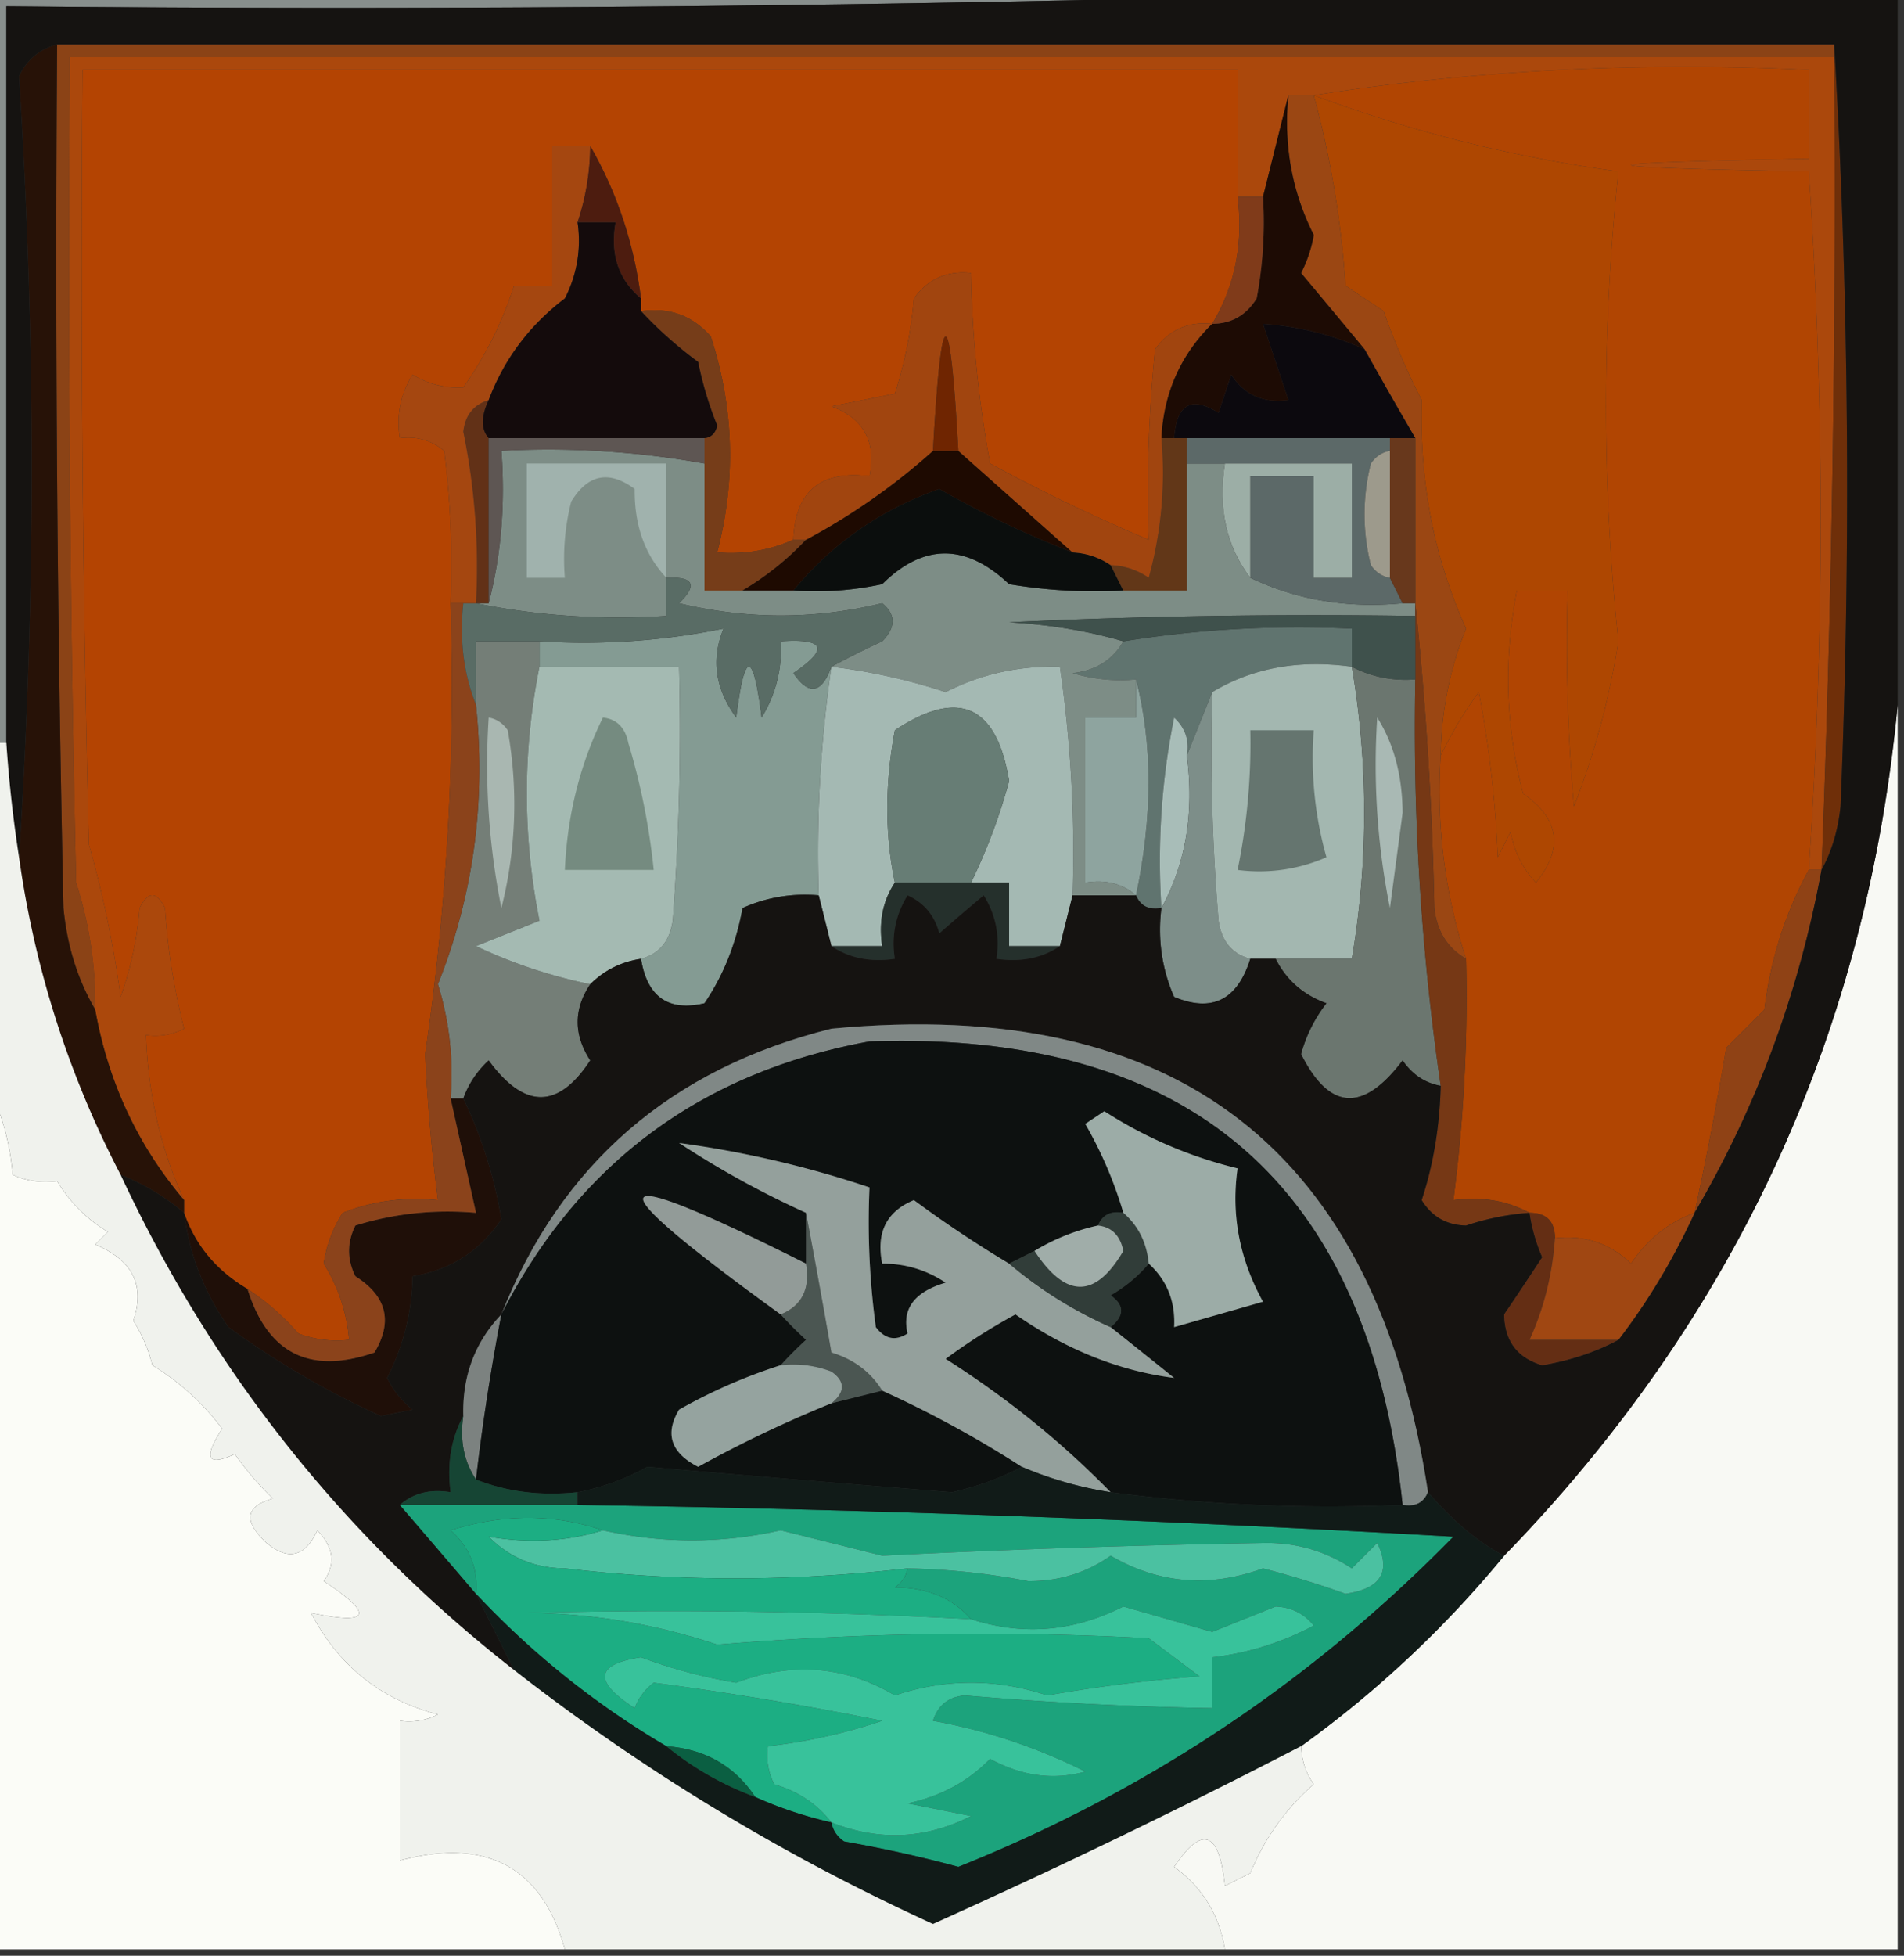 <svg xmlns="http://www.w3.org/2000/svg" width="150" height="154" style="shape-rendering:geometricPrecision;text-rendering:geometricPrecision;image-rendering:optimizeQuality;fill-rule:evenodd;clip-rule:evenodd"><rect width="100%" height="100%" fill="#333333" stroke="none"/><path style="opacity:1" fill="#888f8d" d="M-.5-.5h106C70.67.498 35.67.832.5.5v58h-1v-59z"/><path style="opacity:1" fill="#8b4316" d="M4.5 3.5h140v1H5.5c-.167 21.67 0 43.336.5 65a31.291 31.291 0 0 1 1.5 10c-1.387-2.377-2.22-5.043-2.5-8-.5-22.664-.667-45.33-.5-68z"/><path style="opacity:1" fill="#ae4701" d="M103.5 7.5c7.707 2.876 15.707 4.876 24 6a176.812 176.812 0 0 0 0 37 62.172 62.172 0 0 1-3.5 13 145.05 145.05 0 0 1-.5-17h-4c-1.05 5.46-.884 10.794.5 16 2.862 1.983 3.195 4.317 1 7-1.044-1.123-1.71-2.456-2-4l-1 2a86.57 86.57 0 0 0-1.5-13 31.638 31.638 0 0 0-3 5 27.349 27.349 0 0 1 2-10c-2.519-5.563-3.685-11.563-3.5-18a55.19 55.19 0 0 1-3-7l-3-2a76.362 76.362 0 0 0-2.5-15z"/><path style="opacity:1" fill="#b14502" d="M142.5 68.5c-1.849 3.383-3.016 7.05-3.5 11l-3 3a287.04 287.04 0 0 1-2.5 13c-2.067.763-3.734 2.096-5 4-1.679-1.605-3.679-2.271-6-2 0-1.333-.667-2-2-2-1.765-.961-3.765-1.295-6-1a123.89 123.89 0 0 0 1-19c-1.684-5.175-2.35-10.509-2-16a31.638 31.638 0 0 1 3-5 86.57 86.57 0 0 1 1.5 13l1-2c.29 1.544.956 2.877 2 4 2.195-2.683 1.862-5.017-1-7-1.384-5.206-1.55-10.54-.5-16h4a145.05 145.05 0 0 0 .5 17 62.172 62.172 0 0 0 3.5-13 176.812 176.812 0 0 1 0-37c-8.293-1.124-16.293-3.124-24-6 12.624-1.98 25.624-2.648 39-2v7c-18.667.333-18.667.667 0 1a406.07 406.07 0 0 1 0 55z"/><path style="opacity:1" fill="#b44402" d="M97.5 15.5c.466 3.662-.2 6.995-2 10-1.89-.203-3.39.463-4.5 2-.5 4.989-.666 9.989-.5 15a141.677 141.677 0 0 1-12.5-6 91.69 91.69 0 0 1-1.5-15c-1.89-.203-3.39.463-4.5 2a33.995 33.995 0 0 1-1.5 7.5l-5 1c2.535.928 3.535 2.761 3 5.5-3.85-.48-5.85 1.186-6 5-1.88.841-3.88 1.175-6 1 1.495-5.707 1.328-11.374-.5-17-1.444-1.655-3.278-2.322-5.5-2v-1c-.562-4.353-1.895-8.353-4-12h-3v11h-3c-.942 2.92-2.276 5.586-4 8a6.845 6.845 0 0 1-4-1c-.952 1.545-1.285 3.212-1 5 1.322-.17 2.489.163 3.5 1 .499 3.986.666 7.986.5 12a200.376 200.376 0 0 1-2 35.5c.18 3.858.513 7.69 1 11.5-2.62-.268-5.12.065-7.5 1a10.253 10.253 0 0 0-1.5 4 13.14 13.14 0 0 1 2 6 8.43 8.43 0 0 1-4-.5 19.565 19.565 0 0 0-4-3.5c-2.449-1.44-4.115-3.44-5-6v-1c-1.847-4.064-2.847-8.398-3-13a4.932 4.932 0 0 0 3-.5 51.676 51.676 0 0 1-1.5-9.5c-.667-1.333-1.333-1.333-2 0a26.706 26.706 0 0 1-1.5 7 85.518 85.518 0 0 0-2.5-12c-.5-20.33-.667-40.664-.5-61h91v10z"/><path style="opacity:1" fill="#ab480c" d="M144.5 4.5a1375.17 1375.17 0 0 1-1 64h-1a406.07 406.07 0 0 0 0-55c-18.667-.333-18.667-.667 0-1v-7c-13.376-.648-26.376.02-39 2h-2l-2 8h-2v-10h-91c-.167 20.336 0 40.67.5 61a85.518 85.518 0 0 1 2.5 12 26.706 26.706 0 0 0 1.5-7c.667-1.333 1.333-1.333 2 0a51.676 51.676 0 0 0 1.5 9.5 4.932 4.932 0 0 1-3 .5c.153 4.602 1.153 8.936 3 13-3.648-4.3-5.98-9.3-7-15a31.291 31.291 0 0 0-1.5-10c-.5-21.664-.667-43.33-.5-65h139z"/><path style="opacity:1" fill="#6f2f09" d="M144.5 3.5a602.278 602.278 0 0 1 .5 60c-.198 1.882-.698 3.548-1.5 5a1375.17 1375.17 0 0 0 1-64v-1z"/><path style="opacity:1" fill="#60746f" d="M106.5 52.5c-4.149-.58-7.816.086-11 2l-2 5c.219-1.175-.114-2.175-1-3a57.124 57.124 0 0 0-1 15c-.992.172-1.658-.162-2-1 1.31-6.243 1.31-11.91 0-17-1.7.16-3.366-.007-5-.5 1.82-.2 3.153-1.034 4-2.5a86.757 86.757 0 0 1 18-1v3z"/><path style="opacity:1" fill="#7d8d86" d="M55.5 36.5v10h7c2.357.163 4.69-.003 7-.5 3.256-3.226 6.59-3.226 10 0 2.982.498 5.982.665 9 .5h5v-10h3c-.555 3.512.112 6.512 2 9 3.683 1.75 7.683 2.417 12 2h1v1c-10.672-.166-21.338 0-32 .5 3.195.18 6.195.68 9 1.5-.847 1.466-2.18 2.3-4 2.5 1.634.493 3.3.66 5 .5v3h-4v13c1.599-.268 2.932.066 4 1h-5a102.048 102.048 0 0 0-1-18c-3.225-.09-6.225.577-9 2a45.884 45.884 0 0 0-9-2 70.679 70.679 0 0 1 4-2c1.09-1.109 1.09-2.109 0-3-5.311 1.286-10.644 1.286-16 0 1.481-1.444 1.148-2.11-1-2v3c-5.195.32-10.195-.013-15-1h1c.983-3.798 1.317-7.798 1-12a69.27 69.27 0 0 1 16 1z"/><path style="opacity:1" fill="#747e77" d="M42.5 50.5v2c-1.33 6.637-1.33 13.303 0 20l-5 2a39.964 39.964 0 0 0 9 3c-1.319 1.968-1.319 3.968 0 6-2.52 3.852-5.186 3.852-8 0a7.467 7.467 0 0 0-2 3h-1a23.843 23.843 0 0 0-1-9c2.791-6.975 3.791-14.309 3-22v-5h5z"/><path style="opacity:1" fill="#8ea49f" d="M89.5 70.5c-1.068-.934-2.401-1.268-4-1v-13h4v-3c1.31 5.09 1.31 10.757 0 17z"/><path style="opacity:1" fill="#a8bdb8" d="M93.5 59.5c.59 4.47-.077 8.47-2 12a57.124 57.124 0 0 1 1-15c.886.825 1.219 1.825 1 3z"/><path style="opacity:1" fill="#9b4713" d="M101.5 7.5h2a76.362 76.362 0 0 1 2.5 15l3 2a55.19 55.19 0 0 0 3 7c-.185 6.438.981 12.438 3.5 18a27.349 27.349 0 0 0-2 10c-.35 5.491.316 10.825 2 16-1.466-.847-2.3-2.18-2.5-4a284.047 284.047 0 0 0-1.5-24v-13a475.953 475.953 0 0 1-4-7c-1.644-1.98-3.31-3.98-5-6 .487-.946.82-1.946 1-3-1.721-3.409-2.388-7.075-2-11z"/><path style="opacity:1" fill="#849b93" d="M65.5 52.5a102.048 102.048 0 0 0-1 18 11.989 11.989 0 0 0-6 1c-.504 2.799-1.504 5.299-3 7.5-2.845.67-4.512-.497-5-3.5 1.431-.38 2.264-1.38 2.5-3 .5-6.658.666-13.325.5-20h-11v-2c4.93.303 9.763-.03 14.5-1-.988 2.42-.655 4.753 1 7 .667-5.333 1.333-5.333 2 0a10.1 10.1 0 0 0 1.5-6c3.499-.241 3.832.592 1 2.5 1.22 1.795 2.22 1.628 3-.5z"/><path style="opacity:1" fill="#a4b9b3" d="M65.5 52.5a45.884 45.884 0 0 1 9 2c2.775-1.423 5.775-2.09 9-2a102.048 102.048 0 0 1 1 18l-1 4h-4v-5h-3a45.328 45.328 0 0 0 3-8c-.981-5.992-3.981-7.325-9-4-.793 4.219-.793 8.219 0 12-.951 1.419-1.284 3.085-1 5h-4l-1-4a102.048 102.048 0 0 1 1-18z"/><path style="opacity:1" fill="#677d75" d="M76.5 69.5h-6c-.793-3.781-.793-7.781 0-12 5.019-3.325 8.019-1.992 9 4a45.328 45.328 0 0 1-3 8z"/><path style="opacity:1" fill="#a9b7b1" d="M38.5 56.5c.617.11 1.117.444 1.5 1a33.227 33.227 0 0 1-.5 14 57.124 57.124 0 0 1-1-15z"/><path style="opacity:1" fill="#7d8e89" d="M95.5 54.5c-.166 6.01 0 12.01.5 18 .236 1.62 1.069 2.62 2.5 3-1.018 3.247-3.018 4.247-6 3a13.117 13.117 0 0 1-1-7c1.923-3.53 2.59-7.53 2-12l2-5z"/><path style="opacity:1" fill="#a4bab2" d="M42.5 52.5h11c.166 6.675 0 13.342-.5 20-.236 1.62-1.069 2.62-2.5 3-1.562.233-2.895.9-4 2a39.964 39.964 0 0 1-9-3l5-2c-1.33-6.697-1.33-13.363 0-20z"/><path style="opacity:1" fill="#758b80" d="M47.5 56.5c1.086.12 1.753.787 2 2a53.469 53.469 0 0 1 2 10h-7c.193-4.319 1.193-8.319 3-12z"/><path style="opacity:1" fill="#a3b7b0" d="M106.5 52.5a68.673 68.673 0 0 1 0 23h-8c-1.431-.38-2.264-1.38-2.5-3-.5-5.99-.666-11.99-.5-18 3.184-1.914 6.851-2.58 11-2z"/><path style="opacity:1" fill="#65756f" d="M98.5 57.5h5a28.818 28.818 0 0 0 1 10 13.118 13.118 0 0 1-7 1 49.391 49.391 0 0 0 1-11z"/><path style="opacity:1" fill="#25302c" d="M70.5 69.5h9v5h4c-1.419.951-3.085 1.284-5 1 .285-1.788-.048-3.455-1-5a176.243 176.243 0 0 0-3.5 3c-.368-1.41-1.201-2.41-2.5-3-.952 1.545-1.285 3.212-1 5-1.915.284-3.581-.049-5-1h4c-.284-1.915.049-3.581 1-5z"/><path style="opacity:1" fill="#6b766f" d="M106.5 52.5c1.542.8 3.208 1.134 5 1-.207 10.743.46 21.41 2 32-1.235-.221-2.235-.888-3-2-3.105 4.12-5.772 3.954-8-.5a11.296 11.296 0 0 1 2-4c-1.824-.66-3.157-1.827-4-3.5h6a68.673 68.673 0 0 0 0-23z"/><path style="opacity:1" fill="#a9b9b4" d="M108.5 56.5c1.309 2.07 1.975 4.57 2 7.5l-1 7.5a57.15 57.15 0 0 1-1-15z"/><path style="opacity:1" fill="#763815" d="M111.5 47.5a284.047 284.047 0 0 1 1.5 24c.2 1.82 1.034 3.153 2.5 4a123.89 123.89 0 0 1-1 19c2.235-.295 4.235.039 6 1-1.699.12-3.365.454-5 1-1.529-.029-2.696-.695-3.5-2 .919-2.784 1.419-5.784 1.5-9a195.795 195.795 0 0 1-2-32v-6z"/><path style="opacity:1" fill="#271207" d="M4.5 3.5c-.167 22.67 0 45.336.5 68 .28 2.957 1.113 5.623 2.5 8 1.02 5.7 3.352 10.7 7 15v1a17.906 17.906 0 0 0-5-3 76.908 76.908 0 0 1-8-25C2.821 47.14 2.821 26.64 1.5 6c.63-1.31 1.63-2.144 3-2.5z"/><path style="opacity:1" fill="#8f4215" d="M142.5 68.5h1c-1.771 9.654-5.104 18.654-10 27a287.04 287.04 0 0 0 2.5-13l3-3c.484-3.95 1.651-7.617 3.5-11z"/><path style="opacity:1" fill="#f8f9f4" d="M149.5 55.5v98h-53c-.448-2.733-1.781-4.899-4-6.5 2.224-3.309 3.557-2.809 4 1.5l2-1c1.131-2.755 2.798-5.089 5-7a5.576 5.576 0 0 1-1-3 85.199 85.199 0 0 0 16-15c18.201-18.734 28.535-41.067 31-67z"/><path style="opacity:1" fill="#fbfcf7" d="M-.5 86.5c.81 1.792 1.31 3.792 1.5 6 1.008.482 2.175.648 3.5.5 1 1.667 2.333 3 4 4l-1 1c2.947 1.223 3.947 3.223 3 6a11.357 11.357 0 0 1 1.5 3.5 19.742 19.742 0 0 1 5.5 5c-1.51 2.338-1.177 3.004 1 2a23.602 23.602 0 0 0 3 3.5c-2.186.604-2.352 1.77-.5 3.5 1.714 1.425 3.047 1.092 4-1 1.294 1.354 1.46 2.688.5 4 4.022 2.652 3.688 3.486-1 2.5 2.153 4.154 5.486 6.82 10 8a4.934 4.934 0 0 1-3 .5v11c6.857-1.822 11.19.512 13 7h-45v-67z"/><path style="opacity:1" fill="#1f0f08" d="M35.5 86.5h1c1.432 2.957 2.432 6.124 3 9.5-1.665 2.501-3.998 4.002-7 4.5a18.07 18.07 0 0 1-2 8 7.248 7.248 0 0 0 2 2.5l-2.5.5a68.119 68.119 0 0 1-12-7c-1.915-2.735-3.082-5.735-3.5-9 .885 2.56 2.551 4.56 5 6 1.587 5.088 4.92 6.754 10 5 1.465-2.445.965-4.445-1.5-6-.667-1.333-.667-2.667 0-4 3.057-.95 6.223-1.284 9.5-1l-2-9z"/><path style="opacity:1" fill="#8b431b" d="M35.5 47.5h1c-.306 2.885.027 5.552 1 8 .791 7.691-.209 15.025-3 22a23.843 23.843 0 0 1 1 9l2 9c-3.277-.284-6.443.05-9.5 1-.667 1.333-.667 2.667 0 4 2.465 1.555 2.965 3.555 1.5 6-5.08 1.754-8.413.088-10-5a19.565 19.565 0 0 1 4 3.5 8.43 8.43 0 0 0 4 .5 13.14 13.14 0 0 0-2-6 10.253 10.253 0 0 1 1.5-4c2.38-.935 4.88-1.268 7.5-1a142.72 142.72 0 0 1-1-11.5 200.376 200.376 0 0 0 2-35.5z"/><path style="opacity:1" fill="#151311" d="M105.5-.5h44v56c-2.465 25.933-12.799 48.266-31 67-2.009-1.024-4.009-2.691-6-5-4.094-26.916-19.76-39.082-47-36.5-12.633 3.147-21.3 10.647-26 22.5-2.085 2.184-3.085 4.851-3 8-.961 1.765-1.295 3.765-1 6-1.599-.268-2.932.066-4 1 2.03 2.358 4.03 4.692 6 7l3 6c-13.417-10.475-23.75-23.475-31-39a17.906 17.906 0 0 1 5 3c.418 3.265 1.585 6.265 3.5 9a68.119 68.119 0 0 0 12 7l2.5-.5a7.248 7.248 0 0 1-2-2.5 18.07 18.07 0 0 0 2-8c3.002-.498 5.335-1.999 7-4.5-.568-3.376-1.568-6.543-3-9.5a7.467 7.467 0 0 1 2-3c2.814 3.852 5.48 3.852 8 0-1.319-2.032-1.319-4.032 0-6 1.105-1.1 2.438-1.767 4-2 .488 3.003 2.155 4.17 5 3.5 1.496-2.201 2.496-4.701 3-7.5a11.989 11.989 0 0 1 6-1l1 4c1.419.951 3.085 1.284 5 1-.285-1.788.048-3.455 1-5 1.299.59 2.132 1.59 2.5 3 1.063-.938 2.23-1.938 3.5-3 .952 1.545 1.285 3.212 1 5 1.915.284 3.581-.049 5-1l1-4h5c.342.838 1.008 1.172 2 1a13.117 13.117 0 0 0 1 7c2.982 1.247 4.982.247 6-3h2c.843 1.673 2.176 2.84 4 3.5a11.296 11.296 0 0 0-2 4c2.228 4.454 4.895 4.62 8 .5.765 1.112 1.765 1.779 3 2-.081 3.216-.581 6.216-1.5 9 .804 1.305 1.971 1.971 3.5 2a20.227 20.227 0 0 1 5-1 14.102 14.102 0 0 0 1 3.5 279.003 279.003 0 0 1-3 4.5c.039 2.087 1.039 3.421 3 4 2.217-.378 4.217-1.045 6-2 2.331-3.028 4.331-6.362 6-10 4.896-8.346 8.229-17.346 10-27 .802-1.452 1.302-3.118 1.5-5 .829-20.17.662-40.17-.5-60H4.5c-1.37.356-2.37 1.19-3 2.5 1.321 20.64 1.321 41.14 0 61.5a104.633 104.633 0 0 1-1-9V.5c35.17.332 70.17-.002 105-1z"/><path style="opacity:1" fill="#7c8280" d="M39.5 103.5a177.913 177.913 0 0 0-2 13c-.951-1.419-1.285-3.085-1-5-.085-3.149.915-5.816 3-8z"/><path style="opacity:1" fill="#642e14" d="M120.5 95.5c1.333 0 2 .667 2 2-.194 2.83-.861 5.496-2 8h7c-1.783.955-3.783 1.622-6 2-1.961-.579-2.961-1.913-3-4a279.003 279.003 0 0 0 3-4.5 14.102 14.102 0 0 1-1-3.5z"/><path style="opacity:1" fill="#a04712" d="M133.5 95.5c-1.669 3.638-3.669 6.972-6 10h-7c1.139-2.504 1.806-5.17 2-8 2.321-.271 4.321.395 6 2 1.266-1.904 2.933-3.237 5-4z"/><path style="opacity:1" fill="#808886" d="M112.5 117.5c-.342.838-1.008 1.172-2 1-2.685-25.184-16.685-37.351-42-36.5-13.249 2.425-22.915 9.592-29 21.5 4.7-11.853 13.367-19.353 26-22.5 27.24-2.582 42.906 9.584 47 36.5z"/><path style="opacity:1" fill="#0d1110" d="M110.5 118.5c-7.852.325-15.518-.008-23-1-3.867-3.952-8.2-7.452-13-10.5a46.996 46.996 0 0 1 5.5-3.5c4.011 2.781 8.178 4.448 12.5 5-1.686-1.357-3.352-2.69-5-4 1.098-.897 1.098-1.73 0-2.5 1.19-.698 2.19-1.531 3-2.5 1.442 1.32 2.109 2.986 2 5l7-2c-1.853-3.36-2.52-6.86-2-10.5A34.238 34.238 0 0 1 87 87.5l-1.5 1a32.145 32.145 0 0 1 3 7c-.992-.172-1.658.162-2 1a16.328 16.328 0 0 0-5 2l-2 1a91.634 91.634 0 0 1-7.5-5c-2.157.885-2.99 2.552-2.5 5 1.808-.009 3.475.491 5 1.5-2.459.724-3.459 2.057-3 4-.95.617-1.782.451-2.5-.5a60.941 60.941 0 0 1-.5-11 81.365 81.365 0 0 0-15-3.5c3.2 2.1 6.533 3.933 10 5.5v4c-16.418-8.241-17.084-6.908-2 4a31.12 31.12 0 0 0 2 2 31.12 31.12 0 0 0-2 2 42.3 42.3 0 0 0-8 3.5c-1.147 1.904-.647 3.404 1.5 4.5a97.929 97.929 0 0 1 10.5-5l4-1a86.528 86.528 0 0 1 11 6c-1.637.88-3.47 1.546-5.5 2a2883.374 2883.374 0 0 1-24-2 18.158 18.158 0 0 1-5.5 2c-2.885.306-5.552-.027-8-1 .507-4.36 1.173-8.693 2-13 6.085-11.908 15.751-19.075 29-21.5 25.315-.851 39.315 11.316 42 36.5z"/><path style="opacity:1" fill="#4b5652" d="M63.5 95.5c.666 3.52 1.333 7.187 2 11 1.761.535 3.094 1.535 4 3l-4 1c1.098-.897 1.098-1.73 0-2.5a8.43 8.43 0 0 0-4-.5 31.12 31.12 0 0 1 2-2 31.12 31.12 0 0 1-2-2c1.676-.683 2.343-2.017 2-4v-4z"/><path style="opacity:1" fill="#94a09c" d="M79.5 99.5a33.037 33.037 0 0 0 8 5c1.648 1.31 3.314 2.643 5 4-4.322-.552-8.489-2.219-12.5-5a46.996 46.996 0 0 0-5.5 3.5c4.8 3.048 9.133 6.548 13 10.5a29.413 29.413 0 0 1-7-2 86.528 86.528 0 0 0-11-6c-.906-1.465-2.239-2.465-4-3a809.033 809.033 0 0 0-2-11 73.082 73.082 0 0 1-10-5.5 81.365 81.365 0 0 1 15 3.5 60.941 60.941 0 0 0 .5 11c.718.951 1.55 1.117 2.5.5-.459-1.943.541-3.276 3-4-1.525-1.009-3.192-1.509-5-1.5-.49-2.448.343-4.115 2.5-5a91.634 91.634 0 0 0 7.5 5z"/><path style="opacity:1" fill="#313d39" d="M86.5 96.5c.342-.838 1.008-1.172 2-1 1.174 1.014 1.84 2.347 2 4-.81.969-1.81 1.802-3 2.5 1.098.77 1.098 1.603 0 2.5a33.037 33.037 0 0 1-8-5l2-1c2.467 3.763 4.8 3.763 7 0-.247-1.213-.914-1.88-2-2z"/><path style="opacity:1" fill="#9caca7" d="M90.5 99.5c-.16-1.653-.826-2.986-2-4a32.145 32.145 0 0 0-3-7l1.5-1A34.238 34.238 0 0 0 97.5 92c-.52 3.64.147 7.14 2 10.5l-7 2c.109-2.014-.558-3.68-2-5z"/><path style="opacity:1" fill="#a0ada9" d="M86.5 96.5c1.086.12 1.753.787 2 2-2.2 3.763-4.533 3.763-7 0a16.328 16.328 0 0 1 5-2z"/><path style="opacity:1" fill="#929b98" d="M63.5 99.5c.343 1.983-.324 3.317-2 4-15.084-10.908-14.418-12.241 2-4z"/><path style="opacity:1" fill="#596c65" d="M52.5 45.5c2.148-.11 2.481.556 1 2 5.356 1.286 10.689 1.286 16 0 1.09.891 1.09 1.891 0 3a70.679 70.679 0 0 0-4 2c-.78 2.128-1.78 2.295-3 .5 2.832-1.908 2.499-2.741-1-2.5a10.1 10.1 0 0 1-1.5 6c-.667-5.333-1.333-5.333-2 0-1.655-2.247-1.988-4.58-1-7a55.167 55.167 0 0 1-14.5 1h-5v5c-.973-2.448-1.306-5.115-1-8h1c4.805.987 9.805 1.32 15 1v-3z"/><path style="opacity:1" fill="#3f514c" d="M111.5 48.5v5c-1.792.134-3.458-.2-5-1v-3a86.757 86.757 0 0 0-18 1c-2.805-.82-5.805-1.32-9-1.5 10.662-.5 21.328-.666 32-.5z"/><path style="opacity:1" fill="#5c6968" d="M93.5 34.5h16v1c-.617.11-1.117.444-1.5 1a16.242 16.242 0 0 0 0 8c.383.556.883.89 1.5 1l1 2c-4.317.417-8.317-.25-12-2v-8h5v8h3v-9h-13v-2z"/><path style="opacity:1" fill="#9d9a8c" d="M109.5 35.5v10c-.617-.11-1.117-.444-1.5-1a16.242 16.242 0 0 1 0-8c.383-.556.883-.89 1.5-1z"/><path style="opacity:1" fill="#0b0e0d" d="M84.5 43.5a5.728 5.728 0 0 1 3 1l1 2a40.936 40.936 0 0 1-9-.5c-3.41-3.226-6.744-3.226-10 0-2.31.497-4.643.663-7 .5 3.06-3.708 6.893-6.374 11.5-8a78.408 78.408 0 0 0 10.5 5z"/><path style="opacity:1" fill="#763d19" d="M50.5 24.5c2.222-.322 4.056.345 5.5 2 1.828 5.626 1.995 11.293.5 17 2.12.175 4.12-.159 6-1h1a22.763 22.763 0 0 1-5 4h-3v-12c.543-.06.876-.393 1-1a28.04 28.04 0 0 1-1.5-5 32.614 32.614 0 0 1-4.5-4z"/><path style="opacity:1" fill="#9caea6" d="M96.5 36.5h10v9h-3v-8h-5v8c-1.888-2.488-2.555-5.488-2-9z"/><path style="opacity:1" fill="#623718" d="M91.5 34.5h2v12h-5l-1-2a5.576 5.576 0 0 1 3 1 31.121 31.121 0 0 0 1-11z"/><path style="opacity:1" fill="#1e0a01" d="M73.5 35.5h2l9 8a78.408 78.408 0 0 1-10.5-5c-4.607 1.626-8.44 4.292-11.5 8h-4a22.763 22.763 0 0 0 5-4 51.085 51.085 0 0 0 10-7z"/><path style="opacity:1" fill="#623117" d="M38.5 31.5c-.616 1.298-.616 2.298 0 3v13h-1a52.774 52.774 0 0 0-1-13.5c.139-1.301.805-2.134 2-2.5z"/><path style="opacity:1" fill="#68381c" d="M109.5 34.5h2v13h-1l-1-2v-11z"/><path style="opacity:1" fill="#a0b2ad" d="M52.5 45.5c-1.697-1.805-2.53-4.139-2.5-7-2.022-1.49-3.688-1.158-5 1a18.436 18.436 0 0 0-.5 6h-3v-9h11v9z"/><path style="opacity:1" fill="#5e5653" d="M38.5 34.5h17v2a69.27 69.27 0 0 0-16-1c.317 4.202-.017 8.202-1 12v-13z"/><path style="opacity:1" fill="#a1450f" d="M95.5 25.5c-2.484 2.437-3.817 5.437-4 9a31.121 31.121 0 0 1-1 11 5.576 5.576 0 0 0-3-1 5.728 5.728 0 0 0-3-1l-9-8c-.667-12-1.333-12-2 0a51.085 51.085 0 0 1-10 7h-1c.15-3.814 2.15-5.48 6-5 .535-2.739-.465-4.572-3-5.5l5-1a33.995 33.995 0 0 0 1.5-7.5c1.11-1.537 2.61-2.203 4.5-2a91.69 91.69 0 0 0 1.5 15c4.038 2.19 8.205 4.19 12.5 6-.166-5.011 0-10.011.5-15 1.11-1.537 2.61-2.203 4.5-2z"/><path style="opacity:1" fill="#6f2501" d="M75.5 35.5h-2c.667-12 1.333-12 2 0z"/><path style="opacity:1" fill="#a54710" d="M46.5 11.5a19.242 19.242 0 0 1-1 6 9.864 9.864 0 0 1-1 6c-2.787 2.115-4.787 4.781-6 8-1.195.366-1.861 1.199-2 2.5a52.774 52.774 0 0 1 1 13.5h-2a72.444 72.444 0 0 0-.5-12c-1.011-.837-2.178-1.17-3.5-1-.285-1.788.048-3.455 1-5a6.845 6.845 0 0 0 4 1c1.724-2.414 3.058-5.08 4-8h3v-11h3z"/><path style="opacity:1" fill="#0c090e" d="M107.5 27.5a475.953 475.953 0 0 0 4 7h-19c.184-2.673 1.351-3.34 3.5-2l1-3c1.049 1.607 2.549 2.273 4.5 2l-2-6c2.808.193 5.475.86 8 2z"/><path style="opacity:1" fill="#140b0c" d="M45.5 17.5h3c-.447 2.51.22 4.51 2 6v1a32.614 32.614 0 0 0 4.5 4 28.04 28.04 0 0 0 1.5 5c-.124.607-.457.94-1 1h-17c-.616-.702-.616-1.702 0-3 1.213-3.219 3.213-5.885 6-8a9.864 9.864 0 0 0 1-6z"/><path style="opacity:1" fill="#1d0b04" d="M101.5 7.5c-.388 3.925.279 7.591 2 11a10.307 10.307 0 0 1-1 3c1.69 2.02 3.356 4.02 5 6a23.148 23.148 0 0 0-8-2l2 6c-1.951.273-3.451-.393-4.5-2l-1 3c-2.149-1.34-3.316-.673-3.5 2h-1c.183-3.563 1.516-6.563 4-9 1.517-.01 2.684-.677 3.5-2 .497-2.646.664-5.313.5-8l2-8z"/><path style="opacity:1" fill="#803b1a" d="M97.5 15.5h2a32.437 32.437 0 0 1-.5 8c-.816 1.323-1.983 1.99-3.5 2 1.8-3.005 2.466-6.338 2-10z"/><path style="opacity:1" fill="#4d1c0f" d="M46.5 11.5c2.105 3.647 3.438 7.647 4 12-1.78-1.49-2.447-3.49-2-6h-3c.65-1.935.983-3.935 1-6z"/><path style="opacity:1" fill="#95a39f" d="M61.5 107.5a8.43 8.43 0 0 1 4 .5c1.098.77 1.098 1.603 0 2.5a97.929 97.929 0 0 0-10.5 5c-2.147-1.096-2.647-2.596-1.5-4.5a42.3 42.3 0 0 1 8-3.5z"/><path style="opacity:1" fill="#164534" d="M36.5 111.5c-.285 1.915.049 3.581 1 5 2.448.973 5.115 1.306 8 1v1h-14c1.068-.934 2.401-1.268 4-1-.295-2.235.039-4.235 1-6z"/><path style="opacity:1" fill="#1ca37c" d="M31.5 118.5h14c23.082.349 46.082 1.183 69 2.5-11.15 11.391-24.15 20.058-39 26a102.954 102.954 0 0 0-9-2c-.556-.383-.89-.883-1-1.5 3.743 1.489 7.41 1.322 11-.5l-5-1c2.58-.538 4.747-1.704 6.5-3.5 2.508 1.363 5.008 1.696 7.5 1a44.562 44.562 0 0 0-12-4c.387-1.22 1.22-1.887 2.5-2 6.527.558 13.027.892 19.5 1v-4a22.392 22.392 0 0 0 8-2.5c-.763-.944-1.763-1.444-3-1.5l-5 2-7-2c-3.907 1.984-7.907 2.317-12 1-1.449-1.664-3.449-2.498-6-2.5.556-.383.89-.883 1-1.5 3.19.059 6.357.393 9.5 1 2.422.018 4.588-.649 6.5-2 3.786 2.204 7.786 2.538 12 1a73.102 73.102 0 0 1 6.5 2c2.774-.398 3.607-1.731 2.5-4l-2 2c-2.12-1.391-4.453-2.058-7-2a915.68 915.68 0 0 0-30 1l-8-2c-4.653 1.052-9.32 1.052-14 0-3.85-1.309-7.85-1.309-12 0 1.505 1.342 2.172 3.008 2 5-1.97-2.308-3.97-4.642-6-7z"/><path style="opacity:1" fill="#4bc1a1" d="M47.5 120.5c4.68 1.052 9.347 1.052 14 0l8 2a915.68 915.68 0 0 1 30-1c2.547-.058 4.88.609 7 2l2-2c1.107 2.269.274 3.602-2.5 4a73.102 73.102 0 0 0-6.5-2c-4.214 1.538-8.214 1.204-12-1-1.912 1.351-4.078 2.018-6.5 2a55.409 55.409 0 0 0-9.5-1c-9.139 1.046-18.139 1.046-27 0-2.354-.011-4.354-.844-6-2.5 3.146.547 6.146.381 9-.5z"/><path style="opacity:1" fill="#1cae83" d="M47.5 120.5c-2.854.881-5.854 1.047-9 .5 1.646 1.656 3.646 2.489 6 2.5 8.861 1.046 17.861 1.046 27 0-.11.617-.444 1.117-1 1.5 2.551.002 4.551.836 6 2.5a443.33 443.33 0 0 0-35-.5c5.05.022 10.05.855 15 2.5a249.37 249.37 0 0 1 34-.5l4 3c-4.03.303-8.03.803-12 1.5-4-1.333-8-1.333-12 0-3.936-2.332-8.102-2.665-12.5-1a40.138 40.138 0 0 1-7.5-2c-3.612.546-3.78 1.879-.5 4a4.451 4.451 0 0 1 1.5-2c6 .789 12 1.789 18 3a43.27 43.27 0 0 1-9 2 4.932 4.932 0 0 0 .5 3c1.878.553 3.378 1.553 4.5 3a31.705 31.705 0 0 1-6-2c-1.62-2.442-3.954-3.775-7-4a67.117 67.117 0 0 1-15-12c.172-1.992-.495-3.658-2-5 4.15-1.309 8.15-1.309 12 0z"/><path style="opacity:1" fill="#111b18" d="M80.5 115.5a29.413 29.413 0 0 0 7 2c7.482.992 15.148 1.325 23 1 .992.172 1.658-.162 2-1 1.991 2.309 3.991 3.976 6 5a85.199 85.199 0 0 1-16 15 584.615 584.615 0 0 1-29 14c-11.858-5.421-22.858-12.088-33-20l-3-6a67.117 67.117 0 0 0 15 12c2.066 1.699 4.4 3.032 7 4a31.705 31.705 0 0 0 6 2c.11.617.444 1.117 1 1.5 3.177.565 6.177 1.232 9 2 14.85-5.942 27.85-14.609 39-26a1632.813 1632.813 0 0 0-69-2.5v-1a18.158 18.158 0 0 0 5.5-2c7.956.697 15.956 1.363 24 2 2.03-.454 3.863-1.12 5.5-2z"/><path style="opacity:1" fill="#38c29b" d="M76.5 127.5c4.093 1.317 8.093.984 12-1l7 2 5-2c1.237.056 2.237.556 3 1.5a22.392 22.392 0 0 1-8 2.5v4a284.604 284.604 0 0 1-19.5-1c-1.28.113-2.113.78-2.5 2a44.562 44.562 0 0 1 12 4c-2.492.696-4.992.363-7.5-1-1.753 1.796-3.92 2.962-6.5 3.5l5 1c-3.59 1.822-7.257 1.989-11 .5-1.122-1.447-2.622-2.447-4.5-3a4.932 4.932 0 0 1-.5-3 43.27 43.27 0 0 0 9-2c-6-1.211-12-2.211-18-3a4.451 4.451 0 0 0-1.5 2c-3.28-2.121-3.112-3.454.5-4a40.138 40.138 0 0 0 7.5 2c4.398-1.665 8.564-1.332 12.5 1 4-1.333 8-1.333 12 0 3.97-.697 7.97-1.197 12-1.5l-4-3a249.37 249.37 0 0 0-34 .5c-4.95-1.645-9.95-2.478-15-2.5a443.33 443.33 0 0 1 35 .5z"/><path style="opacity:1" fill="#f0f2ed" d="M-.5 58.5h1c.204 3.018.537 6.018 1 9a76.908 76.908 0 0 0 8 25c7.25 15.525 17.583 28.525 31 39 10.142 7.912 21.142 14.579 33 20a584.615 584.615 0 0 0 29-14 5.576 5.576 0 0 0 1 3c-2.202 1.911-3.869 4.245-5 7l-2 1c-.443-4.309-1.776-4.809-4-1.5 2.219 1.601 3.552 3.767 4 6.5h-52c-1.81-6.488-6.143-8.822-13-7v-11a4.934 4.934 0 0 0 3-.5c-4.514-1.18-7.847-3.846-10-8 4.688.986 5.022.152 1-2.5.96-1.312.794-2.646-.5-4-.953 2.092-2.286 2.425-4 1-1.852-1.73-1.686-2.896.5-3.5a23.602 23.602 0 0 1-3-3.5c-2.177 1.004-2.51.338-1-2a19.742 19.742 0 0 0-5.5-5 11.357 11.357 0 0 0-1.5-3.5c.947-2.777-.053-4.777-3-6l1-1c-1.667-1-3-2.333-4-4-1.325.148-2.492-.018-3.5-.5-.19-2.208-.69-4.208-1.5-6v-28z"/><path style="opacity:1" fill="#0b5f42" d="M52.5 137.5c3.046.225 5.38 1.558 7 4-2.6-.968-4.934-2.301-7-4z"/></svg>